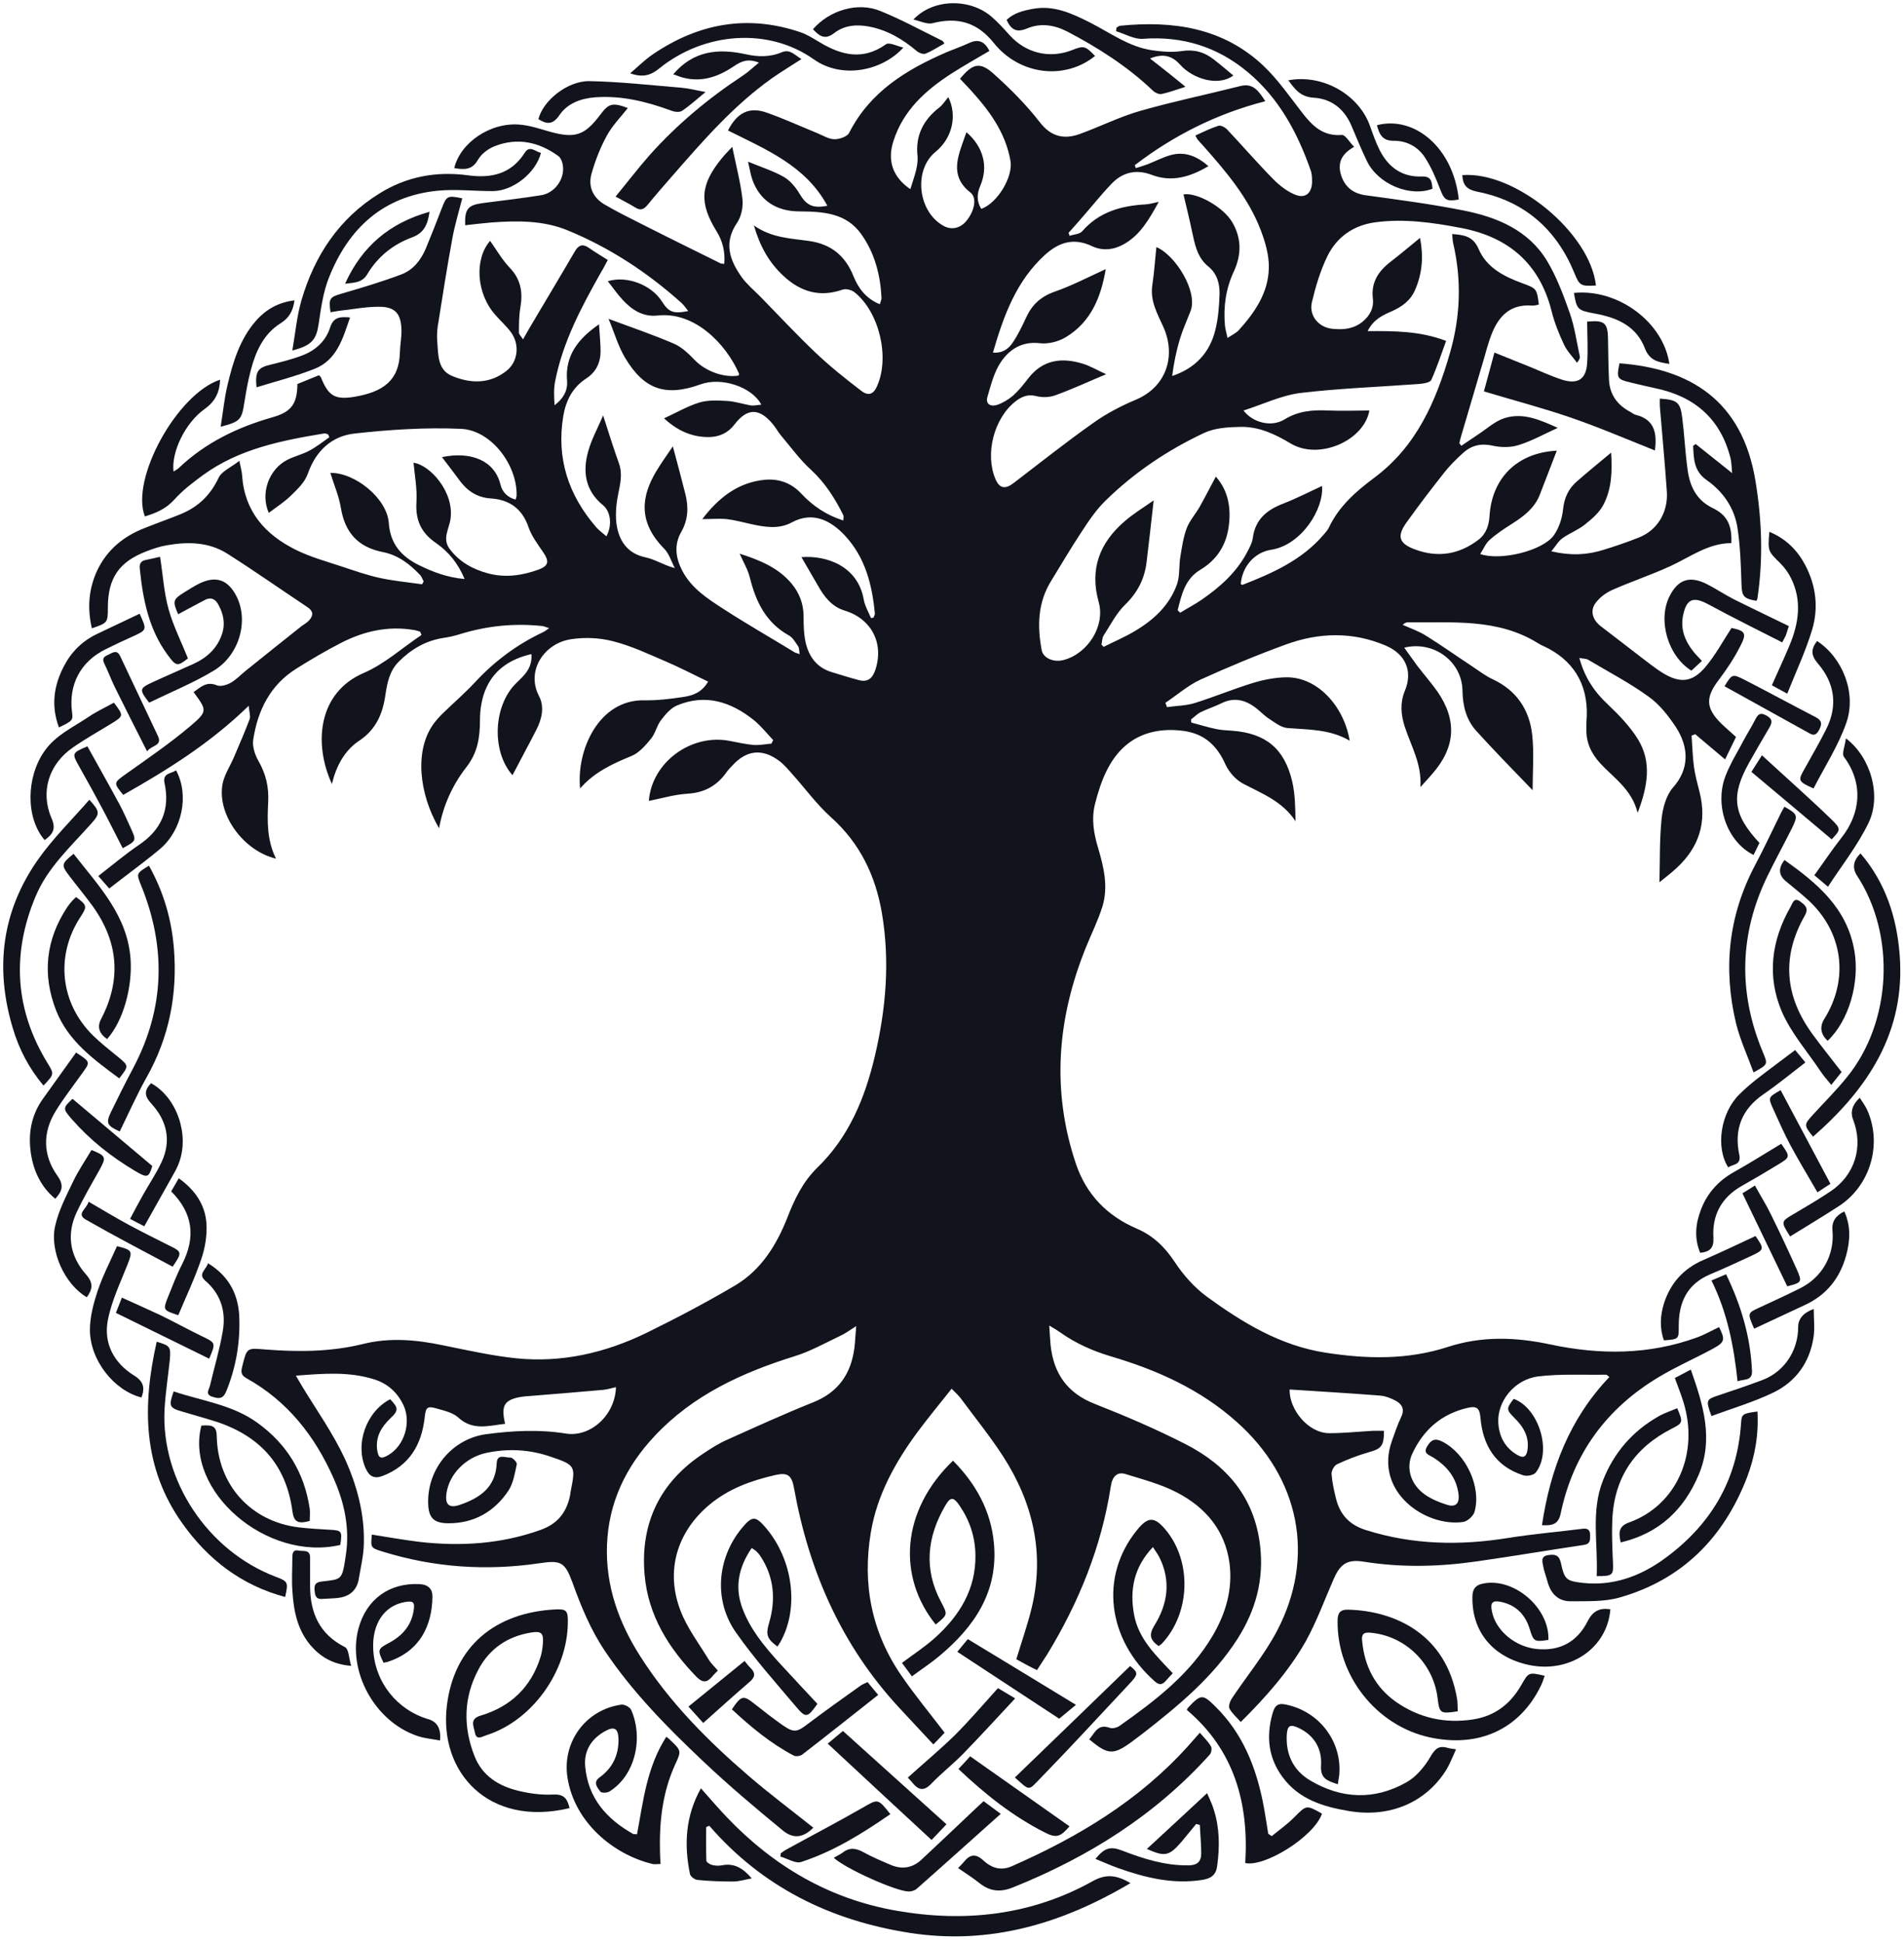 <svg width="591" height="603" viewBox="0 0 591 603" fill="none" xmlns="http://www.w3.org/2000/svg">
<g filter="url(#filter0_d_205_443)">
<path d="M201.414 250.469C202.321 238.726 214.415 229.647 226.45 231.947C228.929 232.431 231.409 232.976 233.888 233.218C235.702 233.339 237.577 232.976 239.452 232.794C239.633 232.431 239.814 232.068 239.996 231.705C238 229.586 236.186 227.286 233.949 225.47C226.813 219.781 218.891 217.239 210.061 220.991C208.126 221.839 206.493 223.776 205.163 225.531C203.833 227.286 203.409 229.707 202.018 231.342C200.325 233.4 198.39 235.639 196.092 236.608C190.166 239.029 184.481 241.631 180.066 246.716C178.857 234.852 185.872 219.054 200.023 219.357C204.014 219.418 208.066 218.933 212.057 218.328C215.02 217.904 217.862 216.936 219.798 213.546C215.202 211.367 210.968 209.128 206.554 207.251C201.172 204.951 195.85 202.409 190.226 201.017C186.053 199.927 181.397 199.746 177.164 200.412C168.939 201.683 163.194 210.157 167.306 218.025C169.06 221.354 168.214 225.168 166.46 228.557C164.041 233.279 161.501 237.939 159.082 242.6C152.551 235.276 153.035 221.052 160.231 214.031C162.65 211.67 165.311 209.43 164.948 205.012C158.598 206.464 153.639 209.672 151.039 215.302C149.588 218.328 148.983 222.081 148.983 225.47C148.983 230.918 148.257 235.639 144.75 240.118C140.456 245.626 137.553 252.042 136.283 259.064C130.055 248.411 128.482 234.671 134.832 226.318C135.497 225.47 136.223 224.623 137.009 223.836C140.456 220.447 144.145 217.299 147.471 213.728C153.518 207.191 160.473 202.046 168.516 198.233C169.06 197.991 169.484 197.627 170.451 196.962C169.423 196.659 168.879 196.356 168.274 196.296C159.626 195.388 151.22 196.235 142.936 198.777C141.182 199.322 139.428 199.746 137.674 199.988C132.171 200.835 127.696 203.438 123.765 207.372C120.923 210.217 120.197 213.909 119.653 217.541C118.807 223.473 116.811 228.376 111.429 231.947C106.893 234.973 104.353 239.816 103.023 245.324C97.157 232.492 98.911 216.875 112.88 210.883C119.351 208.099 124.854 203.075 130.841 199.08L130.418 198.051C129.692 197.869 129.027 197.567 128.301 197.506C120.439 196.235 113.062 197.869 106.047 201.441C101.33 203.862 96.673 206.586 92.138 209.43C83.913 214.515 79.982 222.444 78.591 231.644C78.289 233.702 79.136 236.305 80.224 238.181C82.522 242.176 83.49 246.292 83.248 250.892C82.946 256.824 82.825 262.756 85.667 268.506C75.568 266.085 67.464 254.948 69.037 245.566C69.52 242.6 71.395 239.876 72.605 237.031C74.298 233.097 75.991 229.163 77.503 225.168C77.805 224.32 77.382 223.11 77.201 221.052C65.227 232.734 51.923 240.966 38.256 248.713C35.111 244.9 35.292 244.96 39.163 242.176C45.996 237.334 52.89 232.613 59.24 227.226C64.501 222.747 64.199 222.383 60.087 216.815C62.264 215.302 64.078 213.365 67.283 214.696C68.432 215.181 70.307 214.636 71.516 213.97C73.27 213.002 74.661 211.488 76.233 210.217C82.038 205.557 87.844 200.896 93.65 196.296C94.375 195.751 95.222 195.327 95.827 194.661C97.278 193.148 97.399 191.756 95.403 190.424C87.118 184.916 78.954 179.166 70.549 173.84C64.803 170.208 58.333 170.087 51.802 171.237C49.625 171.6 47.508 172.327 45.452 173.113C36.925 176.382 33.478 181.466 33.478 190.606C33.478 195.267 33.418 195.327 28.519 197.022C27.068 190.788 27.491 184.856 30.152 179.106C33.176 172.69 38.316 168.453 44.847 165.911C48.476 164.458 52.225 163.126 55.853 161.674C61.296 159.495 65.227 155.863 67.827 150.355C68.795 148.236 71.698 147.086 74.298 145.028C74.721 147.207 75.084 148.357 75.144 149.507C75.87 160.705 82.28 167.908 91.775 172.629C96.431 174.929 101.511 176.321 106.47 177.956C110.28 179.227 114.09 180.558 118.02 181.406C122.314 182.314 126.668 182.737 131.022 183.343L131.506 182.435C131.143 181.829 130.962 181.103 130.478 180.558C127.273 177.108 123.524 174.263 118.867 173.355C111.126 171.842 107.075 167.303 105.805 159.616C105.2 155.923 103.628 152.352 102.539 148.781C110.038 148.599 120.137 156.589 120.681 164.337C121.165 170.995 124.733 174.808 130.176 177.471C134.409 179.529 138.763 181.224 144.206 181.708C142.149 176.745 139.126 173.174 135.376 170.571C130.659 167.363 128.906 163.368 129.269 157.739C129.51 153.684 128.724 149.628 128.361 145.634C133.32 146.239 141 154.531 139.851 163.005C139.428 166.153 137.13 169.24 139.67 172.508C142.694 176.442 146.745 178.682 151.462 179.953C156.845 181.406 162.106 180.619 167.125 178.803C170.391 177.592 170.512 176.2 168.576 173.355C166.883 170.874 165.008 168.392 164.041 165.608C162.106 159.858 158.054 157.073 152.369 156.71C147.894 156.408 144.871 154.229 142.391 150.778C140.698 148.418 138.884 146.178 137.191 143.878C146.262 142.002 153.518 144.968 155.333 152.352C155.877 154.652 157.449 156.347 160.05 157.073C160.171 156.529 160.352 156.226 160.352 155.802C160.594 146.36 152.49 135.525 143.117 135.102C132.111 134.617 120.984 135.344 110.038 136.554C102.962 137.341 98.004 141.941 95.524 149.084C94.617 151.686 92.319 153.865 90.263 155.863C88.207 157.86 85.727 159.434 83.429 161.189C80.769 155.197 83.369 147.631 89.295 144.665C91.472 143.576 93.891 143.031 96.008 141.881C98.185 140.731 100.181 139.157 102.237 137.704L101.813 136.796C101.39 136.675 100.906 136.433 100.483 136.554C87.3 138.733 74.237 141.336 63.11 149.386C59.966 151.686 56.761 154.107 54.16 157.013C51.56 159.918 48.415 161.25 44.968 162.279C40.433 150.657 54.946 124.267 68.311 119.848C68.19 123.662 66.86 126.567 63.534 128.928C57.486 133.225 53.132 142.304 53.858 148.357C54.523 147.934 55.128 147.631 55.551 147.207C63.776 139.399 73.693 134.617 84.518 131.53C90.384 129.896 92.259 127.415 92.319 121.18C94.557 120.272 96.855 119.364 99.032 118.456C99.394 118.88 99.576 119.001 99.636 119.183C101.934 124.812 103.87 126.143 109.917 125.175C118.988 123.662 123.947 120.03 124.128 111.314C124.189 109.014 124.673 106.714 124.612 104.414C124.491 99.269 122.616 97.15 117.416 97.211C113.303 97.211 109.252 98.058 105.139 98.482C104.293 98.603 103.446 98.785 102.6 98.906C101.934 94.608 102.418 94.184 105.986 93.156C112.215 91.34 118.504 89.463 124.612 87.163C128.301 85.771 130.72 82.624 132.232 78.992C133.925 74.876 135.558 70.76 137.13 66.644C138.581 62.831 138.884 62.589 143.48 63.557C142.452 67.613 141.242 71.607 140.456 75.723C138.763 84.924 137.312 94.184 135.86 103.385C135.618 104.959 135.618 106.593 135.739 108.227C136.042 112.222 135.86 116.762 140.214 118.638C146.02 121.12 152.128 121.241 157.328 117.004C160.836 114.159 161.32 108.893 158.659 105.201C157.268 103.264 155.393 101.629 153.821 99.814C147.773 93.095 147.229 82.382 152.128 76.752C154.063 79.476 155.816 82.563 158.175 85.045C161.743 88.737 162.348 92.853 161.501 97.574C161.078 100.116 161.078 102.719 161.078 105.261C161.078 105.806 161.743 106.351 162.348 107.319C163.134 105.927 163.678 104.959 164.283 103.93C169 95.94 173.777 88.011 178.434 80.021C179.583 78.023 180.913 77.6 182.788 78.931C184.602 80.202 186.477 81.292 188.654 82.684C187.928 84.016 187.323 85.287 186.598 86.437C180.55 97.15 174.745 107.985 172.326 120.272C171.842 122.693 171.963 125.235 172.144 127.778C174.684 125.841 176.257 123.42 176.015 120.212C175.349 112.343 179.462 107.138 185.932 102.658C186.114 105.685 186.416 108.409 186.416 111.072C186.416 114.583 184.965 117.548 181.941 119.485C177.768 122.209 175.712 126.204 174.866 130.986C172.628 144.241 176.438 155.681 185.086 165.668C185.993 166.697 187.142 167.484 188.23 168.453C190.045 165.124 189.621 160.826 187.202 158.829C181.699 154.35 180.792 148.478 182.546 142.183C183.574 138.37 185.57 134.859 187.202 130.925C188.956 136.312 190.407 141.094 192.101 145.755C193.31 149.084 192.524 152.171 191.859 155.5C191.194 158.829 190.891 162.521 191.556 165.789C192.524 170.39 195.124 173.9 200.386 174.99C203.288 175.595 206.01 177.411 209.457 178.319C208.368 176.261 207.703 173.84 206.131 172.266C197.785 163.792 199.237 155.802 203.651 148.357C205.284 145.634 207.159 143.031 208.852 140.549C210.182 145.573 211.513 150.415 212.722 155.258C213.75 159.313 213.629 163.247 211.513 167C209.154 171.055 209.699 175.111 211.755 179.106C214.657 184.674 219.737 187.882 224.696 191.09C231.892 195.751 239.331 199.988 246.648 204.467C246.95 204.649 247.374 204.709 248.22 205.012C248.039 203.983 248.099 203.135 247.736 202.591C246.89 201.38 246.104 199.867 244.834 199.201C237.698 195.206 234.614 188.73 232.739 181.224C232.134 178.743 230.743 176.503 229.594 173.84C235.763 175.837 241.508 178.137 245.68 183.101C248.16 186.066 249.43 189.456 249.43 193.39C249.43 196.114 249.49 198.838 250.095 201.501C251.123 205.859 253.542 209.188 258.077 210.58C260.98 211.428 263.822 212.396 266.725 213.123C269.326 213.788 270.837 212.517 271.684 209.975C274.466 201.683 270.535 194.056 262.19 191.514C258.259 190.303 255.9 187.338 253.965 183.887C252.212 180.861 250.458 177.835 248.765 174.929C256.263 174.324 266.241 177.471 268.116 188.124C268.479 190.122 269.568 191.938 270.354 193.814C270.596 193.814 270.898 193.754 271.14 193.693C271.261 193.269 271.563 192.846 271.563 192.482C270.717 183.524 268.6 174.99 262.19 168.15C258.017 163.732 252.453 160.523 245.741 164.155C241.75 166.334 237.335 165.608 233.041 164.639C230.562 164.095 228.143 163.429 225.664 163.126C223.184 162.884 220.705 163.126 217.983 163.126C223.003 156.529 229.05 151.686 237.516 150.899C241.81 150.536 245.68 151.928 248.704 155.197C252.272 159.01 256.445 161.855 261.766 163.55C261.766 162.824 261.948 162.279 261.766 161.916C259.166 156.65 256.082 151.807 251.667 147.752C248.22 144.605 245.439 140.731 242.415 137.16C241.508 136.07 240.842 134.799 239.935 133.709C235.702 128.565 231.953 128.565 227.962 133.77C226.026 136.312 223.426 137.523 220.402 137.644C214.718 137.825 210.001 135.465 206.131 131.833C209.88 130.138 213.327 128.08 217.076 126.93C219.737 126.143 222.761 126.264 225.664 126.446C228.143 126.567 230.562 127.415 233.041 127.838C234.009 127.959 235.097 127.717 236.307 127.596C233.404 122.027 223.849 118.941 217.439 121.301C206.675 125.175 199.962 122.996 194.036 113.069C191.919 109.559 190.77 105.443 188.896 100.964C196.394 103.748 202.986 105.987 209.275 108.711C211.755 109.801 213.871 111.919 215.806 113.917C219.132 117.246 224.696 119.304 229.232 118.577C229.292 118.396 229.473 118.154 229.413 118.033C225.361 108.711 215.564 98.603 204.074 99.935C199.599 100.419 196.092 98.179 193.189 94.971C191.556 93.216 190.226 91.219 188.654 89.282C194.641 87.466 202.2 90.432 205.465 95.577C207.582 98.906 208.973 99.45 213.629 98.543C212.843 97.574 212.299 96.727 211.573 96.061C200.99 86.558 189.198 78.81 176.015 73.423C168.576 70.397 160.473 70.457 152.43 71.063C149.709 71.305 147.048 71.607 144.387 71.91C144.206 66.826 145.234 65.615 150.011 65.01C155.998 64.223 161.985 63.557 167.972 62.589C172.144 61.923 175.229 57.686 174.745 53.57C174.624 52.48 174.14 51.028 173.293 50.422C167.306 46.065 160.654 44.612 153.639 47.336C151.583 48.122 149.406 49.757 148.378 51.573C146.504 54.902 143.964 54.66 141 54.175C142.875 46.246 152.249 39.891 161.32 40.678C164.404 40.92 167.427 41.949 170.391 42.796C178.494 45.096 181.457 44.128 186.477 37.409C188.956 34.08 190.226 33.777 194.882 35.533C192.645 38.377 190.045 40.98 188.351 44.128C186.295 47.88 184.723 51.936 183.574 56.052C182.485 60.047 184.179 63.497 187.807 65.555C191.617 67.794 195.608 69.731 199.539 71.728C207.521 75.784 215.564 79.718 223.607 83.713C223.849 83.834 224.152 83.834 224.817 83.895C225.119 80.202 224.333 76.873 222.458 73.847C216.955 64.949 217.318 59.381 224.031 51.149C224.938 49.999 226.026 48.97 227.296 47.578C228.445 53.267 229.836 58.473 230.441 63.678C230.743 66.099 230.139 69.126 228.808 71.123C224.515 77.358 226.51 82.805 230.26 88.071C231.832 90.25 233.948 92.005 235.884 93.942C241.629 99.814 247.253 105.866 253.24 111.556C257.654 115.733 262.492 119.606 267.33 123.299C269.628 125.054 271.2 124.328 272.289 121.725C276.22 112.767 272.894 98.845 265.274 92.732C264.367 92.005 262.613 91.521 261.585 91.884C254.51 94.366 248.523 92.611 243.201 87.647C238.726 83.531 235.884 78.447 234.009 71.971C239.573 75.905 245.499 75.966 251.244 76.813C258.017 77.781 262.432 81.474 264.911 87.708C266.483 91.582 268.842 94.669 273.075 96.424C273.317 95.577 273.68 94.971 273.619 94.366C273.256 87.284 271.503 80.566 267.39 74.755C262.674 68.036 255.417 67.673 248.16 67.613C240.963 67.613 235.823 64.223 233.525 57.746C232.981 56.173 232.739 54.538 232.195 52.178C236.428 53.933 240.117 55.083 243.382 56.96C245.318 58.11 247.011 60.168 248.16 62.105C250.276 65.676 252.212 66.765 256.808 65.857C250.035 53.328 237.637 48.365 225.966 42.493C228.869 36.864 232.618 35.048 238.061 36.985C243.382 38.862 248.523 41.222 253.723 43.341C255.477 44.067 257.291 45.217 259.045 45.217C260.557 45.217 262.976 44.43 263.581 43.22C270.051 30.509 281.239 23.669 293.636 18.282C296.055 17.253 298.534 16.406 300.893 15.316C303.796 13.985 305.67 14.953 307.122 17.798C303.191 20.098 299.26 22.337 295.45 24.759C287.347 29.964 280.332 36.259 277.308 45.822C275.373 51.815 277.066 56.96 282.569 60.712C283.235 58.594 283.9 56.657 284.384 54.72C284.686 53.328 284.928 51.875 284.807 50.544C284.081 44.128 286.561 39.225 291.58 35.351C292.668 34.504 293.394 33.233 294.362 32.143C297.204 37.954 295.571 44.914 290.37 49.151C283.416 54.841 284.928 67.855 292.971 72.152C295.329 73.423 297.93 72.879 299.804 70.76C302.405 67.734 303.433 63.436 301.195 61.741C295.45 57.262 296.781 51.996 298.776 46.428C299.139 45.338 299.562 44.249 299.986 43.038C305.307 47.638 306.819 53.752 304.279 59.683C303.191 62.165 303.13 64.526 304.582 66.826C309.601 65.07 314.499 56.899 313.653 51.936C312.081 42.977 306.94 36.138 301.014 29.661C299.986 28.572 298.958 27.482 297.99 26.453C301.86 21.732 304.158 21.066 308.392 24.88C313.532 29.48 318.491 34.443 322.724 39.891C326.231 44.491 330.344 45.338 335.181 43.583C341.531 41.283 347.639 38.196 354.049 36.38C364.269 33.475 374.731 31.296 385.072 28.693C389.003 27.724 390.696 30.267 392.752 33.414C377.694 37.288 364.33 44.007 352.235 53.267C352.356 53.57 352.417 53.873 352.537 54.175C353.747 53.812 354.956 53.449 356.105 53.025C358.645 52.057 361.064 50.725 363.665 50.059C368.019 48.97 371.708 50.604 375.094 53.57C369.349 56.96 363.665 58.654 357.375 56.233C352.719 54.478 348.546 55.446 345.16 58.897C341.713 62.468 338.689 66.341 335.423 70.034C334.214 71.426 332.944 72.879 331.674 74.271C331.795 74.573 331.916 74.876 331.976 75.179C333.307 74.755 335.121 74.694 335.907 73.786C341.168 67.734 348.062 65.857 355.622 65.433C356.831 65.373 357.98 65.01 359.673 64.647C356.771 69.913 354.049 74.815 348.97 77.721C345.825 79.537 342.317 79.96 339.052 78.447C333.428 75.723 328.771 77.115 324.417 81.05C315.467 89.161 311.536 99.935 308.21 111.435C311.355 111.677 313.109 110.164 314.379 108.288C316.011 105.866 317.281 103.203 318.491 100.6C320.305 96.606 323.026 94.063 327.32 92.55C332.702 90.674 337.782 88.011 343.225 85.529C341.773 94.063 338.749 101.872 330.827 106.653C328.529 108.045 325.385 108.832 322.784 108.53C317.281 107.864 313.35 110.406 310.69 114.34C308.573 117.427 307.605 121.422 306.517 125.114C305.791 127.475 307.605 128.322 309.541 127.657C311.294 127.051 312.988 126.022 314.439 124.812C316.132 123.299 317.644 121.422 319.035 119.606C323.51 113.675 329.436 112.827 336.089 114.885C338.326 115.551 340.443 116.822 343.345 118.154C337.54 120.575 332.642 122.875 327.562 124.691C325.748 125.357 323.51 125.417 321.635 124.933C319.035 124.267 317.1 125.114 315.225 126.567C308.513 131.833 305.67 142.849 308.996 150.718C310.266 153.623 312.02 153.926 314.62 151.928C322.845 145.634 331.009 139.157 339.415 133.225C343.466 130.32 348.062 127.959 352.658 126.022C362.153 121.967 365.116 112.343 361.064 103.385C359.19 99.269 356.952 95.335 357.678 90.492C358.282 86.558 358.524 82.563 358.948 78.689C364.753 81.11 371.95 92.429 369.531 98.603C368.382 101.508 367.112 104.353 366.205 107.319C365.116 111.011 364.33 114.764 363.846 118.698C371.042 116.277 375.457 111.496 377.211 104.535C378.118 100.964 378.42 97.15 378.541 93.458C378.662 90.19 377.815 86.921 375.094 84.742C372.01 82.26 371.103 78.871 370.317 75.239C369.41 70.942 368.382 66.644 367.353 62.347C371.405 61.62 379.63 66.16 382.472 70.942C385.435 75.966 385.375 81.11 382.956 86.316C380.476 91.642 379.69 97.271 380.234 103.143C380.355 104.172 380.658 105.201 381.021 106.895C382.472 105.927 383.681 105.382 384.528 104.474C389.487 98.966 393.66 92.913 393.841 85.287C393.962 81.413 392.813 77.358 391.422 73.665C387.552 63.376 380.476 55.144 373.34 47.093C372.796 46.488 372.252 45.943 371.708 45.278C371.526 45.035 371.405 44.733 371.042 44.067C373.461 42.977 375.699 41.828 378.178 41.041C378.904 40.798 380.295 41.525 380.96 42.251C385.798 47.396 390.394 52.723 395.353 57.746C397.288 59.683 399.646 61.499 402.126 62.468C405.21 63.678 407.145 61.923 407.266 58.594C407.266 57.323 407.266 55.931 406.782 54.72C402.67 43.038 396.925 32.385 387.249 24.335C377.876 16.527 367.051 13.137 354.715 14.045C352.054 14.227 349.211 12.532 346.43 11.684C346.43 11.321 346.551 10.958 346.551 10.595C346.913 10.413 347.276 10.05 347.7 9.99C364.148 8.355 379.63 10.595 392.148 22.398C396.623 26.635 400.251 31.901 404.061 36.804C407.266 40.98 410.592 44.37 416.519 43.886C417.607 43.825 418.877 46.125 420.328 47.578C416.277 49.817 415.188 52.662 416.216 56.173C417.305 59.804 419.724 61.983 423.775 62.589C433.935 63.981 444.155 65.312 454.194 67.31C464.595 69.368 474.331 73.363 480.137 82.866C483.221 87.95 485.338 93.761 487.333 99.39C488.785 103.627 489.389 108.106 490.357 112.525C490.478 113.069 490.236 113.675 489.51 114.583C488.119 112.706 486.426 111.011 485.459 108.953C483.886 105.624 482.495 102.114 481.588 98.482C477.839 83.713 468.163 75.542 453.529 72.757C444.699 71.063 435.81 69.792 426.86 71.002C420.087 71.91 414.886 75.602 411.983 81.595C409.806 86.074 408.355 90.977 407.206 95.819C406.238 99.995 409.322 103.627 413.555 104.051C416.942 104.414 420.208 104.111 422.989 101.811C425.227 99.935 426.497 97.574 426.134 94.669C425.529 89.705 427.827 86.195 431.577 83.289C434.661 80.929 437.624 78.387 440.769 75.844C441.857 81.292 441.555 86.679 439.257 91.945C437.805 95.335 435.084 97.271 431.879 98.664C429.158 99.874 426.376 101.085 424.501 104.777C432.847 104.716 440.708 104.716 448.872 107.803C447.36 111.919 446.03 116.035 444.276 119.909C443.913 120.756 441.797 121.059 440.406 121.18C428.19 122.088 415.853 122.512 403.698 123.964C397.772 124.691 392.087 127.475 385.979 129.412C388.943 133.286 394.748 134.617 398.679 132.196C402.973 129.533 407.508 129.17 412.285 129.412C416.579 129.594 420.873 129.412 425.045 129.412C423.473 138.673 409.504 144.968 400.614 139.641C395.776 136.736 390.757 134.375 385.072 134.496C381.323 134.557 377.211 134.799 373.885 136.312C362.516 141.639 352.114 148.599 343.104 157.437C340.201 160.281 337.842 163.792 335.605 167.242C332.339 172.205 329.316 177.35 326.231 182.374C322.119 189.032 321.938 196.296 323.329 203.741C323.812 206.343 327.138 207.675 330.223 206.828C337.661 204.83 343.104 196.296 341.047 188.911C338.145 178.621 341.35 170.45 349.09 163.792C351.872 161.371 355.077 159.434 358.101 157.315C357.375 163.913 356.65 170.087 355.924 176.261C355.319 181.587 353.142 185.885 349.211 189.698C346.49 192.361 344.676 195.993 342.559 199.262C342.076 199.988 342.136 201.077 341.894 202.046C342.136 202.288 342.317 202.53 342.559 202.772C345.704 201.199 348.969 199.806 352.054 197.991C358.041 194.48 362.999 189.94 365.358 183.282C366.265 180.679 365.902 177.592 366.386 174.748C366.87 171.842 367.293 168.816 368.321 166.032C369.228 163.61 371.042 161.613 372.373 159.313C374.066 156.287 375.638 153.2 377.392 149.931C381.323 154.35 382.17 159.797 381.383 165.487C380.597 171.237 377.695 175.777 372.554 178.864C367.777 181.708 366.749 186.672 365.539 191.393C365.781 191.635 366.084 191.938 366.325 192.18C368.563 190.788 370.921 189.577 373.099 188.064C378.783 184.13 383.863 179.59 387.128 173.355C387.854 171.963 388.701 170.45 388.882 168.876C389.668 163.126 393.297 160.221 398.376 158.284C402.549 156.65 406.54 154.592 410.35 152.836C411.016 159.797 404.061 171.176 394.567 172.629C389.426 173.416 385.556 177.835 385.133 183.282C385.314 183.343 385.556 183.585 385.677 183.524C394.99 179.893 404.122 175.837 410.834 167.968C411.439 167.303 412.044 166.576 412.467 165.789C415.551 159.192 420.873 154.531 426.557 150.294C439.68 140.549 445.727 126.567 450.082 111.496C453.347 100.177 453.71 88.858 451.049 77.418C450.868 76.571 450.868 75.663 450.747 74.634C454.375 74.936 457.217 75.239 458.971 79.294C461.451 85.105 466.954 87.889 472.638 89.948C476.932 91.521 477.053 91.642 477.658 96.545C476.932 96.666 476.206 96.908 475.42 96.848C469.07 96.364 465.442 99.814 463.204 105.201C461.995 108.167 461.209 111.314 460.302 114.401C458.004 122.149 455.766 129.836 453.468 137.583C453.287 138.249 453.105 138.915 452.984 139.581C453.166 139.823 453.408 140.065 453.589 140.368C455.403 139.157 457.157 137.946 458.971 136.736C461.632 134.981 464.111 132.68 467.014 131.773C472.759 129.957 478.02 132.317 483.523 134.799C479.29 136.736 475.48 138.854 471.429 140.125C469.01 140.912 466.047 140.912 463.507 140.368C459.878 139.52 456.915 140.125 454.254 142.486C452.077 144.423 449.961 146.541 448.207 148.781C444.276 153.744 440.406 158.829 436.717 163.974C433.451 168.453 434.177 170.692 439.317 172.569C446.393 175.171 452.984 174.082 458.971 169.482C461.39 167.605 462.176 164.942 462.358 162.037C463.144 150.234 471.066 142.486 483.221 141.881C481.407 146.541 479.714 151.081 477.899 155.681C476.267 159.737 473.001 162.218 469.494 164.458C467.014 166.032 464.595 167.605 462.418 169.542C461.148 170.632 460.483 172.387 459.455 173.961C465.744 176.14 478.746 172.992 482.254 168.211C483.886 165.971 484.854 162.945 485.156 160.221C485.519 156.529 486.85 153.623 489.571 151.323C492.957 148.357 496.465 145.512 500.093 142.486C500.456 148.115 500.335 153.744 497.614 158.829C496.344 161.189 494.046 163.126 491.929 164.821C489.813 166.516 487.152 167.484 484.975 169.058C483.705 169.966 482.858 171.54 481.528 173.113C487.454 174.506 492.595 174.263 497.614 172.69C501.363 171.54 505.113 170.269 508.741 168.816C514.426 166.576 517.812 161.008 517.389 154.592C516.784 145.755 515.937 136.917 515.212 128.08C515.151 127.293 515.212 126.507 515.212 125.72C520.594 126.083 521.561 126.809 522.166 131.652C522.831 136.917 523.073 142.304 523.799 147.57C524.464 152.776 526.46 157.194 531.6 159.676C536.136 161.855 537.647 165.063 537.406 170.571C530.27 170.571 524.646 174.869 518.477 177.714C512.551 180.437 506.322 182.495 500.335 185.159C498.34 186.066 496.344 187.58 495.134 189.335C493.441 191.817 494.53 194.601 496.949 196.417C500.879 199.383 504.75 202.47 508.681 205.436C511.16 207.312 513.579 209.309 516.24 210.944C521.501 214.152 525.371 213.788 529.363 209.007C532.447 205.375 534.745 201.077 537.466 196.901C541.76 197.809 542.304 198.535 540.127 202.651C538.313 206.222 536.075 209.612 533.656 212.82C529.302 218.449 529.363 221.778 534.442 226.741C535.833 228.073 537.285 229.284 538.857 230.736C537.768 232.976 536.74 235.094 535.47 237.697C532.205 234.973 529.242 232.431 526.218 229.889L525.069 230.313C525.311 233.521 525.371 236.729 525.795 239.937C526.157 242.6 526.883 245.263 527.548 247.866C529.907 257.187 527.367 264.995 520.412 271.411C518.659 273.046 516.784 274.438 515.091 275.83C515.272 269.172 515.091 262.635 515.756 256.158C516.119 252.829 517.147 248.895 519.263 246.474C524.585 240.542 524.101 233.763 520.292 227.831C517.933 224.26 515.151 220.628 511.704 218.207C505.778 213.909 499.247 210.52 492.957 206.767C492.353 206.404 491.506 206.464 490.236 206.222C491.869 212.275 494.893 216.754 499.126 220.689C502.573 223.957 506.02 227.528 508.499 231.584C512.732 238.605 511.462 246.05 508.318 254.282C506.504 246.958 500.94 243.508 496.707 238.908C493.925 235.881 492.292 232.431 492.413 228.255C492.413 226.923 492.413 225.652 492.534 224.32C492.897 214.273 488.301 206.767 479.109 202.53C478.565 202.288 478.02 202.046 477.476 201.683C464.898 193.814 450.807 195.327 436.959 195.146C436.656 195.146 436.354 195.267 436.112 195.388C435.931 195.448 435.81 195.63 435.386 195.933C437.866 197.022 440.285 197.869 442.462 199.201C447.36 202.228 452.017 205.557 456.794 208.704C458.971 210.157 461.088 211.791 463.446 212.88C470.764 216.331 474.755 222.323 475.601 230.131C476.206 235.76 475.722 241.571 475.722 247.261C469.735 241.026 463.87 235.094 458.245 228.86C455.101 225.41 454.012 220.991 453.952 216.27C453.77 207.372 445.123 200.775 435.87 203.014C437.261 204.891 438.471 206.707 439.741 208.401C441.797 211.125 444.095 213.728 446.09 216.512C452.319 225.47 451.835 233.884 444.639 242.116C443.611 243.326 442.522 244.537 440.89 246.292C441.373 239.029 437.926 233.46 435.991 227.407C434.842 223.776 434.54 220.144 436.052 216.452C438.652 210.278 436.233 204.951 430.065 202.349C419.784 197.991 409.383 198.293 399.102 202.046C390.152 205.314 381.262 209.007 372.615 212.941C368.684 214.757 365.358 217.723 361.729 220.144C361.911 220.568 362.092 220.991 362.213 221.476C365.116 221.052 368.14 221.052 370.861 220.204C377.029 218.268 382.956 215.786 389.124 213.909C392.329 212.941 395.837 212.275 399.163 212.215C408.959 212.033 417.184 221.233 418.938 231.886C412.709 228.255 406.057 228.497 399.526 227.952C397.59 227.77 395.716 226.257 393.962 225.107C392.511 224.199 391.362 222.928 389.971 221.839C386.645 219.236 383.077 218.268 379.025 220.325C376.969 221.354 374.731 222.02 372.675 223.049C371.587 223.594 370.68 224.562 369.712 225.289C369.712 225.591 369.712 225.955 369.772 226.257C372.312 226.923 374.792 227.71 377.392 228.255C379.085 228.618 380.779 228.678 382.472 228.799C392.873 229.586 398.679 234.308 401.098 244.537C402.005 248.471 402.065 252.648 402.126 256.885C398.135 250.771 391.845 248.35 385.919 245.263C383.621 244.053 381.444 241.631 380.355 239.21C377.755 233.4 373.885 229.768 367.414 228.86C360.762 227.952 354.352 229.163 349.453 233.339C344.192 237.818 341.713 244.476 339.959 251.255C338.689 256.037 339.475 260.637 340.866 265.237C342.62 271.169 344.071 277.222 342.196 283.335C340.866 287.633 338.81 291.749 337.117 295.925C328.167 317.958 326.292 340.414 333.972 363.233C337.177 372.736 343.648 379.394 352.84 383.328C357.92 385.507 361.548 389.018 364.632 393.679C367.293 397.734 370.74 401.608 374.61 404.453C385.737 412.563 397.409 419.645 411.378 421.824C424.199 423.822 436.838 424.124 449.356 420.069C459.939 416.619 470.461 416.982 481.225 419.282C496.525 422.551 511.825 422.551 526.762 417.103C529.121 416.256 531.298 414.984 533.596 413.895C535.531 417.769 535.41 418.556 531.782 420.553C526.218 423.58 520.352 426.122 514.909 429.39C498.702 439.075 488.301 453.178 484.431 471.76C483.705 475.15 481.891 475.513 478.625 475.392C481.225 457.96 487.212 442.343 499.549 429.39C499.065 429.027 498.763 428.664 498.46 428.664C491.446 428.785 484.31 428.361 477.416 429.209C469.977 430.177 464.595 437.077 465.079 443.796C465.381 448.033 467.256 451.483 471.126 453.662C472.759 454.57 473.727 454.267 474.09 452.27C474.815 448.033 472.88 444.825 470.038 442.041C467.558 439.559 467.498 439.196 469.856 436.169C477.658 439.014 481.83 452.512 476.69 459.049C476.025 459.896 473.908 460.26 472.82 459.897C464.172 457.112 460.241 450.575 459.515 441.92C459.274 438.893 458.185 438.348 455.585 438.954C447.421 440.83 441.797 445.793 438.35 453.238C436.294 457.717 437.926 462.862 442.401 465.949C444.337 467.281 446.635 468.249 448.933 468.976C451.714 469.944 453.045 468.794 452.742 465.889C452.138 460.683 449.174 457.052 444.82 454.328C443.55 453.541 441.615 453.178 443.006 450.878C444.216 448.88 445.425 448.275 447.663 449.425C454.98 453.117 459.878 463.407 457.701 471.215C457.338 472.486 455.585 474.121 454.254 474.363C442.643 476.118 426.376 465.102 432.06 449.183C432.967 446.701 433.754 444.22 434.903 441.859C436.052 439.498 435.265 437.864 433.27 436.775C431.698 435.927 429.944 435.261 428.19 435.14C418.877 434.414 409.625 433.869 400.312 433.264C400.07 439.317 406.057 446.943 412.769 446.822C417.184 446.822 421.598 446.338 426.013 446.096C427.222 446.035 428.371 446.096 429.581 446.096C429.581 450.878 428.734 451.665 424.804 452.754C421.417 453.723 418.151 454.994 414.946 456.507C414.1 456.931 413.253 458.504 413.314 459.473C413.495 461.954 414.039 464.436 414.644 466.918C415.853 472.002 418.756 475.271 424.017 476.905C438.592 481.505 453.287 481.747 468.224 479.326C475.843 478.116 483.584 477.45 491.325 476.481C492.836 476.3 493.623 476.905 493.562 478.479C493.562 479.871 493.744 481.202 491.627 481.505C480.621 483.139 469.615 485.016 458.548 486.589C446.816 488.284 435.084 488.587 423.352 486.711C418.454 485.924 416.156 487.195 414.1 491.795C411.197 498.392 408.718 505.293 405.21 511.588C399.949 520.788 392.934 528.717 385.133 536.465C383.863 535.012 382.411 533.802 381.625 532.288C381.262 531.622 381.746 530.109 382.29 529.262C386.947 522.241 392.45 515.643 396.381 508.198C408.415 485.197 403.396 460.683 383.863 443.312C372.554 433.204 359.129 427.211 344.797 422.974C339.112 421.279 333.851 418.919 329.074 415.529C328.287 414.984 327.441 414.44 325.687 413.411C325.869 416.013 325.929 417.769 326.11 419.585C327.078 428.361 331.311 434.414 339.838 437.743C349.393 441.496 358.827 445.551 367.958 450.212C380.779 456.749 389.366 466.736 391.12 481.626C392.39 492.219 389.789 501.782 384.105 510.68C376.485 522.604 365.721 531.441 354.715 540.036C353.505 540.944 352.296 541.852 351.086 542.76C345.523 546.755 343.89 546.694 338.084 541.852C339.838 539.915 340.685 536.888 344.494 538.281C345.341 538.583 346.792 538.22 347.579 537.615C358.645 529.807 369.41 521.575 376.425 509.651C380.476 502.751 382.714 495.184 381.625 487.074C380.234 476.965 374.187 469.884 365.539 465.344C360.52 462.681 354.896 461.228 349.453 459.533C346.792 458.686 345.281 460.199 344.797 463.286C341.894 482.11 334.879 499.361 325.022 515.522C324.054 517.035 323.026 518.548 321.877 520.364C320.668 519.759 319.519 519.214 318.43 518.609C317.402 518.064 316.314 517.459 315.467 516.975C317.1 511.588 318.914 506.443 320.184 501.237C324.357 484.168 320.668 468.431 311.294 453.904C307.243 447.67 302.526 441.859 298.111 435.867C297.446 435.019 296.599 434.293 295.39 433.022C291.701 437.683 288.133 441.98 284.807 446.459C277.852 455.902 272.228 466.01 270.293 477.692C267.632 493.671 270.535 508.622 279.788 522.059C283.9 528.051 288.496 533.62 293.213 539.794C292.306 540.762 291.157 541.973 289.705 543.426C285.956 539.431 282.509 535.678 279.001 531.925C261.162 512.617 251.063 489.555 246.467 463.891C245.741 459.836 244.471 458.928 240.54 459.836C233.223 461.531 226.268 464.012 220.342 468.915C210.122 477.389 206.433 489.616 211.271 502.024C213.327 507.351 216.955 512.132 219.979 517.096C220.705 518.306 221.793 519.275 222.821 520.485C222.156 521.212 221.491 521.817 220.947 522.483C219.374 524.299 218.044 524.299 216.23 522.483C207.582 513.585 201.172 503.416 200.083 490.766C198.692 474.726 204.861 462.015 218.346 453.117C220.705 451.544 223.063 450.03 225.664 448.88C234.553 444.885 243.443 440.83 252.514 437.198C260.315 434.051 264.185 428.301 265.213 420.311C265.455 418.374 265.516 416.377 265.758 413.592C263.641 414.924 262.311 415.953 260.799 416.619C256.082 418.858 251.486 421.461 246.527 422.974C230.26 428.059 215.081 435.019 203.228 447.67C194.278 457.173 188.896 468.37 188.412 481.505C187.928 494.155 192.04 505.535 198.692 516.006C207.824 530.351 219.677 542.276 232.497 553.292C238.968 558.86 245.801 563.945 252.453 569.271C249.49 572.237 246.406 572.963 242.959 570.119C234.493 563.158 226.087 556.076 218.165 548.57C207.038 538.039 196.273 527.143 187.686 514.311C183.272 507.714 180.308 500.45 177.647 493.066C175.349 486.832 174.08 486.166 167.427 487.195C150.918 489.616 134.711 488.526 118.746 483.563C114.997 482.413 115.057 482.352 115.42 478.297C120.439 479.084 125.459 479.992 130.538 480.597C143.177 481.989 155.635 481.202 167.79 476.844C173.051 474.968 175.833 471.457 176.922 466.252C176.982 465.828 177.043 465.465 177.103 465.041C178.736 456.87 178.676 456.749 170.633 454.025C164.162 451.846 157.631 451.544 150.979 452.936C144.508 454.328 139.428 459.533 138.581 465.526C138.098 468.976 139.368 470.186 142.633 469.097C148.922 466.978 153.881 463.649 154.184 456.083C154.305 453.057 156.965 454.509 158.477 454.388C159.082 454.388 160.533 455.841 160.412 456.446C159.808 459.231 159.324 462.378 157.812 464.678C153.458 471.155 147.229 474.786 139.247 474.786C134.59 474.786 132.957 473.092 132.897 468.37C132.716 457.778 140.456 448.517 150.979 447.125C159.203 446.035 167.427 445.612 175.652 446.943C183.332 448.154 190.952 441.193 191.194 432.538C189.803 432.84 188.472 433.264 187.142 433.385C179.945 434.051 172.689 434.596 165.492 435.201C163.98 435.322 162.469 435.383 161.017 435.685C156.421 436.654 155.514 438.469 156.784 443.917C151.765 444.462 146.806 446.157 142.27 441.98C140.638 440.467 137.977 439.862 135.679 439.196C132.534 438.288 132.171 438.772 131.808 442.041C130.841 450.454 127.091 456.87 118.807 460.078C116.146 461.107 114.634 460.199 113.545 457.839C110.098 450.333 113.606 440.164 121.105 436.29C123.705 438.954 123.765 439.801 121.165 442.222C118.444 444.825 116.569 447.851 117.053 451.846C117.416 454.631 118.202 454.994 120.56 453.602C125.519 450.696 127.696 443.554 125.277 438.227C123.463 434.293 120.439 431.509 116.327 430.177C108.466 427.635 100.483 428.301 91.835 428.967C92.682 430.419 93.287 431.388 93.831 432.356C98.306 439.741 103.386 446.883 107.014 454.691C110.764 462.923 113.183 471.821 112.941 481.021C112.88 484.713 111.973 488.405 111.368 492.037C110.764 495.729 108.345 497.606 104.777 497.969C103.204 498.15 101.572 498.15 99.939 498.271C97.883 498.392 97.762 496.94 97.641 495.487C97.52 493.974 97.883 493.127 99.697 492.884C106.228 492.098 106.168 492.642 107.377 484.471C108.586 476.239 106.893 468.37 103.567 460.865C97.762 447.73 89.235 436.835 76.475 429.753C74.721 428.785 74.782 427.695 75.205 426.061C76.656 420.19 76.596 420.372 82.522 420.856C92.621 421.643 102.721 421.582 112.578 419.161C121.044 417.042 129.329 417.829 137.674 419.585C145.173 421.098 152.672 422.793 160.231 423.58C174.382 425.032 187.928 421.885 200.627 415.711C210.001 411.111 219.314 406.208 228.324 400.881C236.307 396.1 241.084 388.352 244.41 379.878C246.648 374.128 249.248 368.741 253.663 364.443C263.52 354.88 268.479 342.835 271.563 329.761C275.01 315.113 276.28 300.344 273.74 285.393C271.745 273.711 266.907 263.664 257.896 255.613C253.602 251.74 250.095 246.958 246.225 242.6C244.834 241.026 243.443 239.331 241.81 238.121C236.609 234.247 231.711 234.792 227.357 239.573C226.752 240.239 226.087 240.845 225.543 241.631C222.579 245.868 218.649 248.047 213.387 248.35C209.336 248.592 205.405 249.803 201.353 250.59L201.414 250.469Z" fill="#11141D"/>
<path d="M219.193 569.15C219.193 572.6 219.132 576.05 219.253 579.5C219.253 579.985 220.342 580.65 221.007 580.832C221.975 581.074 223.063 581.135 224.031 580.953C227.841 580.166 230.622 581.8 233.344 585.008C231.288 585.372 229.534 585.916 227.72 585.977C224.031 585.977 220.281 585.856 216.592 585.493C215.685 585.432 214.355 584.464 214.174 583.677C212.299 574.598 212.722 565.7 217.56 557.044C220.402 560.252 222.942 563.218 225.603 566.003C240.117 581.256 257.594 591.485 278.397 595.056C299.623 598.748 320.244 596.448 339.294 585.795C343.466 583.495 346.732 584.04 350.905 586.461C329.497 599.172 307.001 605.77 282.267 601.896C257.836 598.083 236.67 587.732 220.16 568.666C219.858 568.787 219.495 568.968 219.193 569.09V569.15Z" fill="#11141D"/>
<path d="M176.68 563.218C151.644 569.15 136.223 552.081 138.702 531.441C140.94 512.798 153.881 502.569 172.084 501.54C175.894 501.298 176.317 501.903 176.256 505.595C176.136 520.849 165.069 536.162 150.918 540.581C149.648 541.004 147.834 542.276 147.411 539.733C147.048 537.796 145.657 535.496 149.225 534.467C158.538 531.683 164.887 525.63 167.79 516.248C168.213 514.917 168.395 513.464 168.516 512.072C168.758 508.864 168.032 508.198 164.948 508.682C157.631 509.832 151.946 513.646 148.499 520.183C143.843 528.899 143.722 537.978 147.29 547.057C149.709 553.231 154.849 556.379 160.957 557.831C164.464 558.679 168.153 559.163 171.721 558.981C175.107 558.8 176.136 560.313 176.801 563.279L176.68 563.218Z" fill="#11141D"/>
<path d="M452.501 533.136C446.998 533.983 446.816 533.862 446.212 528.899C444.821 518.064 436.052 509.651 425.288 508.743C423.232 508.561 422.566 509.288 422.808 511.285C423.534 519.154 426.86 525.691 433.331 530.231C440.467 535.194 448.51 537.01 457.157 535.678C463.93 534.649 468.768 530.957 472.155 525.086C474.513 520.97 474.453 520.97 479.472 522.12C479.049 523.27 478.746 524.359 478.202 525.388C471.671 538.704 459.032 544.515 443.853 541.247C427.223 537.676 414.947 522.059 415.189 505.051C415.189 502.69 415.914 501.54 418.454 501.601C433.028 501.964 448.872 509.227 452.259 529.202C452.501 530.473 452.38 531.744 452.501 533.196V533.136Z" fill="#11141D"/>
<path d="M206.796 541.004C207.401 541.549 207.763 541.731 208.005 542.033C211.573 545.423 211.513 545.423 209.517 549.781C205.586 558.437 204.619 567.576 204.861 576.958C204.861 578.048 204.982 579.137 205.042 580.529C204.014 580.529 203.228 580.711 202.502 580.529C190.287 577.564 178.252 567.516 176.136 553.655C174.442 542.699 181.82 532.591 192.887 531.078C193.854 530.957 195.548 531.865 195.911 532.712C199.66 541.126 197.422 552.868 189.198 558.013C188.472 558.497 186.598 558.558 186.295 558.013C185.449 556.802 183.937 555.229 186.114 553.655C190.166 550.749 192.101 546.634 191.98 541.67C191.859 538.402 190.649 537.736 187.807 539.31C183.574 541.67 181.215 545.362 181.639 550.205C182.485 560.01 188.23 566.547 196.515 571.208C196.757 571.329 197.06 571.208 197.725 571.329C199.66 561.039 200.748 550.447 206.856 541.004H206.796Z" fill="#11141D"/>
<path d="M283.053 522.301C281.844 520.667 280.937 519.396 279.969 518.125C283.597 515.401 287.226 513.04 290.37 510.196C297.869 503.416 302.949 495.185 302.768 484.653C302.707 479.084 301.014 473.939 297.869 469.339C295.995 466.555 295.027 466.494 293.394 469.339C287.71 479.084 286.682 489.071 292.124 499.24C294.18 503.174 294.241 503.114 290.431 506.201C278.518 491.432 279.606 470.913 295.813 455.357C302.889 462.499 307.605 470.913 308.513 481.021C309.903 496.092 302.405 506.988 291.399 516.127C288.859 518.246 286.077 520.062 283.053 522.301Z" fill="#11141D"/>
<path d="M492.836 101.811C498.037 101.327 499.065 102.235 499.126 107.259C499.186 111.496 499.247 115.733 499.428 119.909C499.67 124.57 502.089 127.778 506.141 129.896C506.685 130.199 507.169 130.623 507.713 130.744C513.821 132.257 514.305 136.736 513.7 141.82C505.052 138.37 496.465 134.678 487.696 131.652C478.867 128.625 469.856 126.265 460.604 123.48C461.632 119.607 462.721 115.793 463.87 111.435C467.74 113.009 471.308 114.401 474.876 115.854C478.141 117.185 481.346 118.699 484.673 119.788C489.692 121.422 492.353 119.788 492.655 114.643C492.957 110.346 492.655 106.048 492.655 101.751L492.836 101.811Z" fill="#11141D"/>
<path d="M235.702 21.49C232.134 20.037 230.018 21.066 227.961 22.459C223.124 25.727 217.983 27.664 211.996 26.09C210.968 25.848 210.001 25.364 208.973 25.061C215.202 17.737 222.942 16.95 231.408 18.827C235.218 19.674 238.968 19.795 242.657 18.221C245.257 17.132 246.708 19.129 248.764 20.34C245.499 22.459 242.475 24.274 239.633 26.272C227.599 34.806 218.044 45.883 208.428 56.899C205.889 59.804 203.409 62.649 200.99 65.615C199.841 67.007 198.813 67.431 197.18 66.402C195.427 65.312 193.491 64.344 191.073 63.013C194.761 58.533 198.087 54.175 201.716 50.059C210.182 40.617 219.798 32.567 230.38 25.606C232.074 24.517 233.586 23.064 235.642 21.369L235.702 21.49Z" fill="#11141D"/>
<path d="M526.279 139.762C529.847 142.607 533.414 145.452 537.648 148.842C537.466 146.844 537.466 145.513 537.164 144.241C534.08 132.015 526.037 125.054 513.881 122.512C511.342 121.967 508.802 121.362 506.262 120.756C501.908 119.727 501.726 119.364 502.694 114.764C524.343 116.398 540.792 126.083 544.905 151.323C546.9 163.429 547.323 175.535 545.509 187.701C545.509 188.003 545.267 188.246 545.207 188.488C541.034 187.761 540.671 186.974 540.55 183.101C540.369 177.411 540.188 171.661 539.341 166.032C538.434 159.797 534.926 154.652 529.847 151.081C525.734 148.236 525.734 144.423 525.553 140.368L526.339 139.823L526.279 139.762Z" fill="#11141D"/>
<path d="M297.385 581.801C298.171 580.953 298.776 580.409 299.26 579.803C301.135 577.503 302.888 577.261 305.247 579.44C307.726 581.74 310.689 582.769 314.136 581.196C334.637 572.177 353.505 560.858 368.684 544.031C369.833 542.76 370.921 541.489 372.433 539.794C373.703 541.307 375.034 542.518 375.88 544.031C376.243 544.636 376.001 546.029 375.517 546.573C358.585 565.398 337.782 578.411 314.439 587.793C310.569 589.367 307.303 589.064 304.098 586.522C302.042 584.888 299.865 583.496 297.385 581.801Z" fill="#11141D"/>
<path d="M415.188 555.774C411.983 554.684 409.806 554.079 410.048 549.963C410.411 544.878 407.992 540.581 403.033 538.281C400.433 537.07 399.586 537.554 399.405 540.52C399.102 546.573 401.461 551.476 406.601 554.563C416.337 560.374 426.557 560.797 436.475 555.229C439.559 553.534 442.16 550.386 443.974 547.3C445.425 544.757 446.635 543.668 449.416 544.515C450.082 544.697 450.747 544.757 451.956 544.939C450.928 547.179 450.142 549.236 449.054 551.113C442.704 561.463 431.335 566.305 418.514 564.066C410.653 562.734 403.154 560.434 398.135 553.595C393.72 547.663 392.994 541.065 394.93 534.044C395.776 530.896 396.925 530.412 400.07 531.26C409.867 533.741 416.398 542.639 415.733 552.505C415.672 553.473 415.43 554.442 415.249 555.834L415.188 555.774Z" fill="#11141D"/>
<path d="M233.283 482.534C229.292 488.405 227.962 494.519 230.441 501.177C232.86 507.653 237.154 512.859 241.689 517.883C245.68 522.241 249.732 526.538 253.723 530.836C250.639 535.194 250.155 535.375 247.011 531.623C240.722 524.178 234.19 516.854 228.566 508.864C221.43 498.877 222.519 485.682 230.26 476.3C233.465 472.426 234.493 472.426 237.698 476.179C246.164 486.105 248.099 501.056 242.294 511.527C241.991 512.072 241.629 512.556 241.326 513.04C238.061 510.68 237.637 509.348 238.726 505.717C240.842 498.514 240.298 491.553 236.126 485.137C235.763 484.532 235.279 483.987 234.795 483.503C234.432 483.14 234.009 482.958 233.344 482.474L233.283 482.534Z" fill="#11141D"/>
<path d="M90.747 110.709C91.714 105.261 92.138 100.056 93.589 95.153C97.641 81.292 105.26 69.792 117.778 62.044C126.245 56.778 135.437 55.083 145.294 56.415C152.49 57.383 158.659 56.052 162.892 49.394C164.404 46.972 166.218 49.091 167.911 49.454C166.339 55.628 159.324 61.257 152.974 61.318C147.229 61.318 141.484 60.652 135.799 61.197C118.927 62.891 108.163 72.879 102.116 88.132C100.301 92.671 99.636 97.635 98.91 102.537C98.185 107.38 96.854 109.196 90.807 110.769L90.747 110.709Z" fill="#11141D"/>
<path d="M545.509 440.043C545.932 447.307 544.723 454.086 542.243 460.623C534.987 479.326 522.106 492.34 502.633 497.848C497.916 499.18 492.716 498.937 487.696 498.998C483.765 499.058 481.407 496.758 480.379 493.006C479.956 491.371 479.29 489.737 478.988 488.042C478.746 486.65 478.141 485.016 480.621 484.653C482.737 484.35 483.947 484.653 484.491 487.074C485.64 492.34 486.184 492.703 491.446 493.308C500.759 494.277 508.983 491.25 516.361 485.984C530.814 475.573 539.28 461.652 540.429 443.615C540.611 440.951 540.853 440.709 545.449 440.104L545.509 440.043Z" fill="#11141D"/>
<path d="M359.673 512.919C357.012 511.043 356.529 509.469 358.282 506.564C362.455 499.906 363.544 492.703 359.855 485.319C359.371 484.35 358.706 483.503 357.859 482.171C351.993 488.405 350.602 495.306 351.993 503.053C353.384 510.74 358.827 515.825 364.027 521.333C363.181 522.241 362.516 522.907 361.911 523.633C360.762 525.025 359.734 525.025 358.403 523.814C343.708 510.801 341.229 491.25 352.961 476.845C356.347 472.668 358.343 472.668 361.79 476.784C370.014 486.59 369.531 502.63 360.701 512.072C360.459 512.375 360.097 512.556 359.673 512.859V512.919Z" fill="#11141D"/>
<path d="M119.048 518.064C117.113 514.069 117.234 513.767 120.681 511.951C124.672 509.832 127.575 506.746 128.361 502.085C128.845 499.301 128.361 498.756 125.64 499.24C119.23 500.39 115.48 506.019 115.843 513.827C116.327 524.057 123.161 532.712 133.018 535.618C135.759 536.425 136.949 538.624 136.586 542.215C134.167 541.731 131.687 541.549 129.45 540.762C116.206 536.223 107.8 520.667 111.247 507.532C113.666 498.393 120.863 493.187 130.236 493.671C132.897 493.792 134.288 495.185 134.227 497.606C134.106 506.564 130.357 514.493 120.439 517.762C119.956 517.943 119.472 517.943 119.048 518.064Z" fill="#11141D"/>
<path d="M13.522 338.961C8.986 333.574 5.902 327.642 3.967 321.105C-1.657 302.402 0.58 284.728 11.829 268.748C16.485 262.151 22.351 256.401 27.733 250.227C31.12 253.919 31.059 254.585 28.277 257.672C21.928 264.814 14.731 271.291 10.982 280.37C3.604 298.105 4.632 315.355 14.671 331.819C16.848 335.39 16.908 335.329 13.522 338.901V338.961Z" fill="#11141D"/>
<path d="M48.597 418.435C52.83 419.645 53.072 420.009 52.709 424.064C52.165 429.148 51.379 434.293 51.076 439.378C49.927 461.531 64.501 483.382 85.546 491.371C89.416 492.824 89.537 493.066 88.509 497.666C74.963 494.035 64.562 486.045 56.579 474.787C44.243 457.476 44.122 438.349 48.657 418.374L48.597 418.435Z" fill="#11141D"/>
<path d="M394.748 571.874C397.107 569.937 399.647 568.182 401.763 566.003C405.513 562.25 405.452 562.129 410.351 564.913C407.811 572.177 392.39 581.619 386.524 580.227C387.673 561.705 383.137 545.181 368.382 532.712C368.563 532.409 368.624 532.167 368.745 532.046C372.796 527.749 373.28 527.688 377.453 531.865C385.617 539.975 389.729 550.144 391.967 561.16C392.632 564.489 393.116 567.819 393.66 571.148C393.962 571.39 394.325 571.571 394.627 571.813L394.748 571.874Z" fill="#11141D"/>
<path d="M562.744 354.759C559.902 351.248 559.902 351.067 562.744 347.98C566.252 344.106 570.001 340.414 573.267 336.358C587.236 319.229 588.506 292.233 576.411 273.772C574.879 271.391 575.242 269.091 577.5 266.872C585.301 276.011 588.748 286.725 589.655 298.346C591.53 322.195 579.919 339.808 562.744 354.819V354.759Z" fill="#11141D"/>
<path d="M382.835 25.424C378.057 28.996 370.196 26.393 366.386 22.156C363.725 19.13 360.822 18.585 356.952 20.159C358.887 21.672 360.701 23.064 362.515 24.517C364.209 25.848 365.902 27.24 367.958 28.935C365.116 29.843 362.878 30.69 360.58 31.175C359.734 31.356 358.464 30.751 357.798 30.085C349.937 22.58 340.866 16.829 331.311 11.806C327.199 9.687 322.966 9.082 318.793 10.837C315.588 12.169 313.894 11.321 312.443 8.174C314.741 5.995 317.704 5.269 320.728 4.724C327.199 3.574 332.702 6.176 338.265 8.961C344.615 12.169 350.421 16.587 357.738 17.616C360.701 18.04 363.785 18.282 366.749 17.858C370.558 17.253 373.703 18.101 376.606 20.34C378.722 21.974 380.778 23.73 382.895 25.485L382.835 25.424Z" fill="#11141D"/>
<path d="M480.621 510.983C476.267 511.648 476.025 511.527 474.816 507.593C473.425 503.114 470.582 500.148 465.866 499.18C463.265 498.635 462.539 499.422 463.084 502.085C464.233 508.138 470.401 513.222 477.174 513.827C484.31 514.493 489.632 511.467 492.776 505.232C494.47 501.903 496.586 500.995 499.852 501.48C498.945 513.464 487.394 521.393 474.695 518.791C463.447 516.43 456.855 508.501 457.036 497.666C457.036 495.427 457.823 494.035 460.121 493.55C469.736 491.371 481.044 500.995 480.621 510.983Z" fill="#11141D"/>
<path d="M280.453 16.708C273.861 24.032 261.343 26.635 252.574 20.401C238.544 10.474 218.649 11.866 204.558 23.306C201.897 25.485 199.358 26.09 195.608 24.759C198.148 22.58 200.265 20.461 202.684 18.827C216.895 9.203 232.134 6.419 248.583 12.048C250.639 12.774 252.514 13.985 254.449 15.135C261.222 19.19 267.874 20.824 275.01 15.74C276.038 15.014 278.639 16.406 280.453 16.769V16.708Z" fill="#11141D"/>
<path d="M46.238 270.685C50.773 278.796 53.253 287.33 53.979 296.349C55.128 310.573 52.527 323.95 45.452 336.479C42.428 341.866 39.888 347.617 37.167 353.185C33.176 351.369 32.813 350.583 34.446 347.132C36.683 342.532 38.981 337.932 41.4 333.393C51.136 314.931 51.62 296.047 43.819 276.859C42.307 273.106 42.247 273.106 46.238 270.685Z" fill="#11141D"/>
<path d="M553.915 252.406C557.967 254.645 558.148 255.129 556.273 258.943C553.794 263.906 551.133 268.748 548.714 273.711C539.885 291.749 539.462 310.089 547.202 328.611C548.775 332.363 548.835 332.363 544.3 334.845C542.425 329.7 540.127 324.737 538.857 319.592C534.805 302.583 536.498 286.241 544.723 270.625C547.565 265.298 550.105 259.79 552.766 254.403C553.129 253.677 553.552 253.011 553.915 252.345V252.406Z" fill="#11141D"/>
<path d="M371.284 568.121C369.772 569.937 368.261 571.813 366.749 573.629C362.878 578.108 361.608 578.351 355.984 575.869C362.213 570.119 368.442 564.368 374.671 558.558C374.489 558.134 374.308 557.71 374.126 557.287C375.034 559.466 376.122 561.524 376.787 563.763C378.602 569.453 378.601 575.264 377.815 581.135C377.452 583.98 375.88 585.069 373.038 585.493C363.967 586.885 355.44 584.767 347.034 581.801C344.676 580.953 342.438 579.924 340.019 578.956C342.922 575.445 344.676 574.961 348.425 576.414C355.017 578.956 361.729 581.074 368.926 580.953C371.647 580.953 372.857 579.743 372.857 577.261C372.857 574.295 372.554 571.329 372.433 568.424C372.07 568.303 371.708 568.242 371.284 568.121Z" fill="#11141D"/>
<path d="M258.803 578.592C259.952 577.927 260.92 577.503 261.706 576.898C263.883 575.263 265.818 575.687 268.056 576.898C270.777 578.411 273.68 579.621 276.522 580.832C279.969 582.285 283.235 581.8 286.016 579.198C290.854 574.658 295.692 570.119 300.53 565.518C302.042 564.066 303.614 562.613 305.308 561.039C306.94 562.25 308.452 563.339 310.629 564.974C301.74 572.903 293.213 580.59 284.565 588.216C283.96 588.761 282.932 589.064 282.086 589.064C278.155 589.064 262.19 581.861 258.803 578.592Z" fill="#11141D"/>
<path d="M55.309 192.664C53.555 188.669 53.676 188.064 56.942 186.006C58.574 184.977 60.207 183.948 61.901 183.101C67.041 180.619 70.73 181.89 73.391 187.035C77.261 194.601 74.358 205.254 66.436 210.096C60.026 213.97 53.011 216.815 46.298 220.084C43.154 216.028 43.214 215.665 47.387 213.728C51.559 211.791 55.853 209.975 60.086 208.038C64.198 206.162 67.343 203.317 68.855 198.959C70.004 195.691 69.399 192.604 67.766 189.638C66.799 187.882 65.408 187.217 63.533 188.246C60.872 189.638 58.212 191.09 55.369 192.604L55.309 192.664Z" fill="#11141D"/>
<path d="M555.245 196.356C554.882 197.446 554.641 198.293 554.338 199.141C554.157 199.685 553.794 200.17 553.189 201.38C545.509 197.446 537.829 193.693 530.391 189.638C525.613 187.035 523.497 187.761 522.408 193.088C521.561 197.385 523.073 201.017 525.674 204.285C526.399 205.193 527.246 206.041 528.274 207.13C527.125 208.22 526.036 209.188 525.008 210.157C517.691 205.617 514.486 194.419 518.235 187.035C520.836 181.89 524.404 180.619 529.665 183.222C532.568 184.674 535.228 186.49 538.071 187.943C543.634 190.727 549.258 193.39 555.185 196.296L555.245 196.356Z" fill="#11141D"/>
<path d="M37.046 336.722C29.124 330.85 21.202 325.161 17.453 315.718C13.038 304.46 14.187 293.625 20.9 283.517C21.383 282.791 21.988 282.064 22.593 281.399C22.895 281.035 23.319 280.733 23.621 280.43C27.007 282.912 27.128 283.336 25.012 286.544C17.09 298.589 18.662 313.418 28.943 323.466C31.361 325.826 34.083 327.945 36.744 330.124C40.009 332.848 40.009 332.848 36.986 336.722H37.046Z" fill="#11141D"/>
<path d="M503.057 480.718C502.331 477.45 502.512 475.634 505.778 474.484C520.473 469.157 527.548 452.996 522.469 436.956C521.743 434.596 520.775 432.235 519.868 429.693C521.441 428.846 522.892 428.119 524.827 427.09C528.637 437.925 531.963 448.517 527.307 459.654C522.771 470.428 515.151 477.873 503.117 480.718H503.057Z" fill="#11141D"/>
<path d="M62.506 444.462C66.255 444.159 67.223 444.825 67.283 447.851C67.585 462.862 77.805 474.242 92.743 476.058C95.827 476.421 98.971 476.602 102.055 476.784C106.107 476.966 106.289 477.147 105.623 481.505C82.825 486.832 57.244 464.799 62.506 444.462Z" fill="#11141D"/>
<path d="M269.325 524.117C270.535 525.63 271.623 526.901 272.591 528.052C264.609 534.346 256.868 540.52 249.006 546.573C248.402 547.057 247.011 547.239 246.345 546.876C239.21 543.123 233.041 537.978 227.175 532.531C230.199 528.112 230.683 528.052 234.432 531.017C237.274 533.257 240.117 535.497 243.08 537.554C246.527 539.915 247.494 539.552 250.821 537.01C256.082 533.015 261.524 529.202 266.907 525.328C267.572 524.843 268.297 524.541 269.325 524.057V524.117Z" fill="#11141D"/>
<path d="M567.28 325.04C565.103 322.941 564.76 320.682 566.252 318.26C574.053 305.792 572.057 291.204 561.172 281.278C558.934 279.22 556.576 277.404 554.278 275.467C552.06 273.611 551.939 271.432 553.915 268.93C564.014 276.133 573.387 283.82 575.625 297.257C577.258 306.942 573.932 318.805 567.28 325.04Z" fill="#11141D"/>
<path d="M53.918 433.869C62.808 436.835 72.181 437.985 79.922 443.614C89.053 450.212 94.436 459.049 96.129 470.186C96.31 471.457 96.129 472.789 96.129 474.06C92.44 475.089 91.17 474.363 90.747 470.913C88.811 456.567 80.587 447.67 67.101 443.251C63.654 442.162 60.147 441.193 56.7 440.164C52.527 438.954 52.285 438.47 53.918 433.809V433.869Z" fill="#11141D"/>
<path d="M283.476 8.113C289.645 1.455 301.195 1.455 307.787 7.205C309.843 8.961 311.657 11.019 313.471 13.016C318.491 18.524 325.808 20.279 332.762 17.556C336.451 16.103 336.875 16.224 339.898 19.372C330.525 26.938 316.495 25.364 308.452 15.316C303.312 8.9 297.204 7.205 289.463 9.203C287.709 9.627 285.472 8.476 283.476 8.053V8.113Z" fill="#11141D"/>
<path d="M33.236 324.495C30.736 322.76 30.112 320.702 31.361 318.321C37.772 306.034 36.744 294.291 28.701 283.154C26.463 280.067 23.984 277.101 21.686 274.075C18.904 270.443 18.964 270.201 22.835 266.993C30.636 277.04 39.707 286.18 40.553 300.041C41.037 308.334 38.376 318.684 33.297 324.434L33.236 324.495Z" fill="#11141D"/>
<path d="M571.633 334.724C570.545 336.056 569.638 337.206 568.428 338.719C567.219 337.206 566.07 335.995 565.163 334.603C561.051 328.429 555.971 322.679 553.068 315.96C548.412 305.005 549.802 293.867 555.789 283.457C556.394 282.428 556.817 280.309 558.813 281.822C560.264 282.912 561.534 283.82 560.204 286.18C552.947 298.891 553.975 311.179 562.562 322.921C565.465 326.916 568.549 330.729 571.633 334.724Z" fill="#11141D"/>
<path d="M495.618 491.069C496.041 481.021 493.743 470.973 497.614 461.349C501 452.815 506.745 446.217 514.667 441.678C516.542 440.588 518.598 439.922 520.594 439.075C522.529 443.493 522.347 443.675 518.9 445.43C507.35 451.302 501 460.683 500.456 473.758C500.274 477.995 500.456 482.232 500.637 486.469C500.879 490.948 500.698 491.19 495.618 491.19V491.069Z" fill="#11141D"/>
<path d="M219.011 30.569C216.169 32.869 214.053 34.867 211.634 36.441C210.847 36.925 209.336 36.743 208.308 36.319C200.688 33.535 192.947 31.598 184.723 32.204C180.187 32.567 176.075 34.08 173.535 37.893C171.479 40.859 169.544 40.496 167.125 38.983C168.516 33.293 176.075 27.059 183.03 27.18C192.524 27.361 202.079 28.451 211.573 29.238C213.811 29.419 216.048 30.025 219.011 30.569Z" fill="#11141D"/>
<path d="M399.828 26.938C410.592 24.88 421.901 31.417 425.287 41.222C426.194 43.764 427.101 46.367 428.311 48.728C431.032 53.994 435.265 57.02 441.373 56.778C444.397 56.657 444.457 58.594 444.639 60.591C437.624 63.255 427.827 59.199 424.319 52.057C422.505 48.365 420.993 44.491 419.361 40.738C417.123 35.654 413.071 32.627 407.75 32.325C403.758 32.083 401.944 29.782 399.828 26.817V26.938Z" fill="#11141D"/>
<path d="M315.044 553.655C327.018 542.094 338.871 530.654 350.784 519.094C353.384 521.212 353.445 521.575 350.24 524.965C341.229 534.589 332.339 544.273 323.147 553.716C319.096 557.832 319.882 558.074 314.983 553.655H315.044Z" fill="#11141D"/>
<path d="M549.198 167.061C554.459 169.24 557.967 172.871 560.385 177.472C563.712 183.827 564.498 190.667 562.502 197.385C560.506 204.043 557.483 210.459 554.761 217.299C552.766 216.21 551.496 215.544 549.984 214.696C551.859 210.459 553.733 206.465 555.427 202.409C558.329 195.509 559.418 188.427 555.91 181.406C555.064 179.711 553.915 178.137 552.584 176.806C548.775 173.053 548.714 173.113 549.198 167.061Z" fill="#11141D"/>
<path d="M43.94 435.746C35.413 433.627 27.915 424.185 27.915 414.742C27.915 410.748 29.003 406.632 30.273 402.758C31.906 397.916 34.264 393.376 36.32 388.776C41.158 389.986 41.219 390.289 39.586 394.466C37.348 400.155 34.627 405.784 33.478 411.716C32.087 418.919 35.353 425.032 41.582 428.906C44.545 430.722 45.029 432.659 43.94 435.685V435.746Z" fill="#11141D"/>
<path d="M293.757 568.242C292.064 570.058 290.733 571.39 289.161 573.084C278.336 563.037 267.753 553.292 256.929 543.183C258.924 541.549 260.255 540.399 261.646 539.249C272.41 548.934 282.932 558.437 293.818 568.242H293.757Z" fill="#11141D"/>
<path d="M13.824 262.695C7.898 255.795 8.14 243.145 13.824 235.095C17.271 230.192 22.593 227.771 27.31 224.623C29.85 222.868 32.692 221.597 35.353 220.083C38.437 224.139 38.437 224.199 34.506 226.621C30.575 229.042 26.523 231.281 22.714 233.944C15.155 239.089 12.433 247.745 16.001 255.977C17.453 259.245 16.424 260.94 13.824 262.756V262.695Z" fill="#11141D"/>
<path d="M555.669 385.81C552.705 381.089 552.766 381.149 556.878 378.728C560.688 376.489 564.498 374.249 568.187 371.767C575.746 366.743 578.467 357.906 575.202 349.493C574.274 347.112 574.96 344.852 577.258 342.714C578.044 343.985 578.951 345.135 579.556 346.467C584.333 357.059 580.584 369.951 570.847 376.307C565.889 379.515 560.869 382.541 555.669 385.749V385.81Z" fill="#11141D"/>
<path d="M453.831 56.354C470.34 55.023 493.623 74.331 495.376 90.613C490.659 90.916 490.236 90.613 488.664 86.679C483.04 73.06 473.061 64.344 458.548 61.499C455.282 60.834 454.073 59.502 453.891 56.294L453.831 56.354Z" fill="#11141D"/>
<path d="M26.947 404.634C20.174 400.7 15.275 390.289 17.15 382.36C18.239 377.639 20.537 373.22 22.653 368.801C24.286 365.351 26.463 362.204 28.398 358.935C32.934 360.751 33.055 361.175 30.878 365.109C28.459 369.407 25.979 373.644 23.863 378.123C20.537 385.084 21.686 391.863 26.644 397.492C29.003 400.155 28.822 402.031 26.947 404.634Z" fill="#11141D"/>
<path d="M23.681 328.732C28.096 331.637 28.096 331.577 25.496 335.148C22.714 339.021 19.811 342.774 17.332 346.769C13.159 353.488 13.28 360.57 17.816 366.925C19.932 369.891 19.327 371.707 17.15 374.067C12.675 370.375 10.438 365.472 9.591 360.025C8.684 353.972 9.652 348.161 13.34 343.016C16.727 338.295 20.113 333.574 23.621 328.671L23.681 328.732Z" fill="#11141D"/>
<path d="M91.412 95.214C90.928 98.724 89.598 100.782 87.058 102.356C81.797 105.685 79.378 111.072 77.866 116.822C76.959 120.212 76.354 123.722 75.81 127.173C75.024 132.257 74.479 132.923 68.492 134.436C69.218 129.957 69.641 125.659 70.609 121.543C72.302 114.401 74.419 107.319 79.438 101.569C82.583 97.998 86.453 95.819 91.472 95.214H91.412Z" fill="#11141D"/>
<path d="M544.481 414.379C542.364 409.537 542.364 409.537 546.235 407.782C550.407 405.845 554.641 403.908 558.753 401.85C565.707 398.4 569.517 391.439 568.791 383.812C568.55 381.19 569.779 379.253 572.48 378.002C574.536 382.541 574.295 387.141 573.025 391.742C571.089 398.702 566.977 403.908 560.325 406.995C555.064 409.476 549.803 411.898 544.36 414.44L544.481 414.379Z" fill="#11141D"/>
<path d="M564.014 200.957C571.936 206.101 576.351 217.118 573.085 226.378C570.606 233.46 566.372 239.997 562.925 246.716C558.087 244.537 558.027 244.295 560.144 240.603C562.381 236.547 564.74 232.552 566.796 228.436C570.545 221.052 569.517 214.031 564.256 207.917C562.079 205.375 562.079 203.499 564.014 200.957Z" fill="#11141D"/>
<path d="M309.722 525.933C311.294 526.841 312.927 527.87 315.104 529.141C309.541 535.073 304.34 540.823 298.958 546.331C295.813 549.539 292.185 552.384 289.101 555.592C286.863 557.952 285.17 557.71 283.295 555.41C282.872 554.865 282.388 554.381 281.783 553.715C286.682 549.297 291.701 545.12 296.357 540.581C300.953 535.981 305.187 531.017 309.783 525.933H309.722Z" fill="#11141D"/>
<path d="M573.025 231.221C580.705 237.031 584.091 249.016 579.979 257.429C576.653 264.33 571.815 270.443 567.401 277.222C565.586 275.709 564.498 274.74 563.167 273.651C566.07 269.656 568.671 265.722 571.573 262.029C577.5 254.585 578.528 245.203 572.359 236.91C571.634 235.942 572.662 233.581 572.964 231.221H573.025Z" fill="#11141D"/>
<path d="M531.237 441.496C529.423 436.533 529.544 436.351 533.596 435.02C538.192 433.506 542.788 431.933 547.263 430.238C553.915 427.635 558.148 421.159 558.148 413.895C558.148 411.313 559.761 409.436 562.986 408.266C562.986 411.353 563.349 414.198 562.925 416.982C561.776 424.79 557.483 430.783 550.528 434.172C544.421 437.138 537.829 439.075 531.237 441.496Z" fill="#11141D"/>
<path d="M297.506 551.052C299.018 549.418 300.228 548.147 301.135 547.118C311.657 554.502 321.817 561.705 331.976 568.848C329.134 572.177 327.864 572.54 324.357 570.784C314.439 565.761 305.791 558.921 297.506 551.052Z" fill="#11141D"/>
<path d="M46.843 338.174C54.825 342.532 58.817 353.972 55.612 362.749C55.188 363.959 54.584 365.17 53.918 366.32C50.955 371.646 47.931 376.973 44.787 382.602C43.336 381.876 42.066 381.21 40.372 380.302C41.824 377.578 43.154 375.036 44.605 372.494C46.48 369.165 48.657 365.957 50.23 362.506C53.253 355.909 51.741 349.735 47.024 344.59C44.726 342.108 44.726 340.474 46.904 338.174H46.843Z" fill="#11141D"/>
<path d="M18.299 227.77C15.759 220.991 16.727 214.696 19.872 208.704C22.17 204.285 25.556 200.956 30.092 198.777C34.506 196.659 38.921 194.601 43.335 192.482C45.633 197.506 45.633 197.506 41.279 199.504C38.437 200.775 35.595 202.106 32.813 203.499C25.012 207.312 21.262 214.454 22.351 222.989C22.714 225.531 22.593 225.713 18.299 227.77Z" fill="#11141D"/>
<path d="M546.174 263.543C545.569 264.753 544.904 266.085 544.299 267.356C536.135 263.301 532.084 251.982 535.591 242.842C537.103 238.908 539.401 235.276 541.336 231.584C542.425 229.526 543.695 227.589 544.723 225.531C545.569 223.897 546.174 222.928 548.291 224.078C550.347 225.228 550.105 226.318 549.137 227.952C547.081 231.402 545.086 234.913 543.09 238.423C537.164 248.895 537.829 254.706 546.114 263.603L546.174 263.543Z" fill="#11141D"/>
<path d="M544.905 385.628C547.686 389.623 547.626 389.926 543.695 391.742C539.402 393.739 535.108 395.736 530.754 397.552C523.678 400.579 521.078 406.208 521.078 413.471C521.078 417.648 521.199 417.648 516.482 418.011C515.091 414.198 515.333 410.324 516.482 406.571C518.478 400.337 522.469 395.797 528.577 393.134C534.019 390.773 539.341 388.231 544.905 385.628Z" fill="#11141D"/>
<path d="M108.949 519.033C103.083 518.548 99.334 516.127 96.25 512.496C92.198 507.593 91.109 501.661 90.747 495.608C90.505 492.219 90.747 488.769 90.747 485.379C90.747 483.987 90.989 482.897 92.742 483.26C94.194 483.563 96.25 482.837 96.25 485.439C96.25 488.345 96.25 491.25 96.25 494.216C96.25 502.569 99.153 509.227 107.075 513.222C108.284 513.827 108.284 516.672 109.01 519.093L108.949 519.033Z" fill="#11141D"/>
<path d="M55.309 410.203C50.592 408.629 50.532 408.629 52.165 404.513C53.556 401.063 54.886 397.552 56.579 394.284C60.752 385.991 59.966 378.607 53.132 371.767C53.858 370.496 54.584 369.286 55.491 367.712C60.51 371.283 63.715 375.944 64.078 381.754C64.32 385.447 63.655 389.381 62.445 392.892C60.45 398.763 57.789 404.392 55.309 410.263V410.203Z" fill="#11141D"/>
<path d="M64.501 394.042C71.456 398.279 74.177 404.271 74.298 411.534C74.479 419.222 73.149 426.727 70.186 433.93C69.158 436.351 67.767 436.109 65.892 435.504C63.594 434.777 64.864 433.325 65.166 432.114C66.497 426.424 68.19 420.856 69.158 415.106C70.186 409.113 68.553 403.666 63.776 399.55C61.236 397.371 64.017 396.16 64.562 394.042H64.501Z" fill="#11141D"/>
<path d="M252.393 11.019C257.533 5.148 266.241 2.545 273.196 5.39C279.788 8.053 286.077 11.503 292.487 14.65C292.729 14.771 292.85 15.074 293.152 15.498C291.157 16.587 289.282 17.858 287.286 18.645C286.561 18.948 285.23 18.403 284.565 17.858C280.211 14.166 275.433 11.321 269.688 10.232C265.879 9.506 262.008 9.869 258.985 12.229C256.021 14.529 254.389 13.198 252.333 11.079L252.393 11.019Z" fill="#11141D"/>
<path d="M54.644 241.087C58.817 248.774 56.579 259.669 49.625 265.54C44.605 269.717 39.344 273.53 33.902 277.767C32.874 276.556 31.846 275.406 30.515 273.893C34.809 270.564 38.8 267.175 43.094 264.269C50.109 259.548 52.83 253.253 51.076 245.082C50.411 241.874 53.011 242.237 54.644 241.087Z" fill="#11141D"/>
<path d="M297.144 514.675C298.474 513.041 299.442 511.891 300.409 510.74C311.536 517.459 322.422 524.117 333.972 531.138C331.855 532.894 330.283 534.165 328.771 535.436C318.491 528.717 307.968 521.757 297.144 514.675Z" fill="#11141D"/>
<path d="M552.887 356.999C555.729 361.054 555.729 361.114 551.979 363.415C548.23 365.715 544.42 367.954 540.55 370.133C534.321 373.704 531.418 379.152 531.842 386.113C532.023 389.321 530.814 390.531 527.73 390.834C525.855 386.355 526.278 381.815 527.971 377.457C529.907 372.312 533.414 368.438 538.312 365.715C543.211 362.991 547.928 359.964 552.887 356.999Z" fill="#11141D"/>
<path d="M557.241 327.945C558.33 329.216 559.176 330.305 560.386 331.758C555.971 335.148 551.798 338.598 547.384 341.624C540.611 346.285 538.192 352.58 539.885 360.448C540.55 363.656 537.889 363.293 536.438 364.322C532.447 358.088 534.08 347.374 539.885 341.685C541.518 340.05 543.272 338.537 545.086 337.085C548.956 334.058 552.947 331.153 557.241 327.884V327.945Z" fill="#11141D"/>
<path d="M49.685 174.808C50.592 180.559 50.894 186.006 52.346 191.151C53.797 196.296 56.276 201.199 58.333 206.344C55.067 208.946 54.644 208.825 51.983 205.194C46.177 197.264 44.363 188.064 43.396 178.561C43.214 176.987 43.698 176.079 45.331 175.777C46.843 175.474 48.354 175.111 49.685 174.808Z" fill="#11141D"/>
<path d="M276.401 565.035C267.572 571.148 258.682 576.656 248.644 579.924C246.89 580.469 244.41 578.835 242.233 578.23C242.233 577.867 242.354 577.564 242.354 577.201C242.838 576.898 243.261 576.535 243.745 576.232C251.788 571.814 259.892 567.577 267.814 563.037C272.531 560.313 272.47 560.132 276.341 565.035H276.401Z" fill="#11141D"/>
<path d="M488.603 92.913C502.27 91.582 516.3 101.993 518.175 114.946C514.909 114.462 512.067 113.977 510.616 110.225C507.955 103.203 502.028 100.601 495.074 99.329C489.571 98.3 489.45 98.058 488.543 92.913H488.603Z" fill="#11141D"/>
<path d="M108.647 100.54C106.409 107.077 104.595 113.675 97.701 116.459C91.896 118.759 85.727 120.333 79.619 122.209C79.136 117.246 80.043 116.096 83.974 115.188C87.36 114.341 90.807 113.493 94.073 112.222C98.064 110.648 101.148 107.803 102.479 103.627C103.507 100.358 105.623 100.237 108.707 100.54H108.647Z" fill="#11141D"/>
<path d="M546.9 236.426C554.399 243.326 561.535 249.621 568.368 256.219C571.573 259.306 571.332 259.548 568.55 262.514C560.386 255.614 552.222 248.774 543.635 241.571C544.3 240.542 545.328 238.908 546.9 236.426Z" fill="#11141D"/>
<path d="M427.404 40.859C438.954 37.833 451.109 47.759 452.803 63.92C448.872 64.647 448.267 64.041 446.937 60.531C445.667 57.202 444.216 53.812 442.28 50.846C440.103 47.517 436.596 45.641 432.544 45.701C429.097 45.701 428.129 43.704 427.404 40.859Z" fill="#11141D"/>
<path d="M35.958 409.537C36.562 408.024 37.107 406.632 37.833 404.755C41.945 406.632 45.815 408.326 49.685 410.142C54.039 412.261 58.212 414.561 62.566 416.679C66.981 418.798 67.041 418.737 64.925 423.7C55.37 418.979 45.755 414.319 35.958 409.476V409.537Z" fill="#11141D"/>
<path d="M38.074 265.238C35.957 261.182 33.962 257.066 31.785 253.011C29.426 248.592 27.007 244.174 24.528 239.816C22.29 235.821 22.29 235.7 27.128 233.642C30.454 239.634 33.841 245.626 37.106 251.679C38.376 254.04 39.465 256.582 40.614 259.064C42.368 262.938 42.368 262.938 38.134 265.238H38.074Z" fill="#11141D"/>
<path d="M53.555 395.131C44.605 390.349 35.534 385.628 26.645 380.544C23.5 378.728 27.007 377.154 27.491 374.975C31.845 377.517 35.897 379.939 40.009 382.178C44.182 384.418 48.415 386.536 52.648 388.655C56.519 390.531 56.579 390.773 53.555 395.192V395.131Z" fill="#11141D"/>
<path d="M22.472 343.016C30.757 350.038 38.921 356.817 47.266 363.899C46.178 367.53 45.754 367.712 41.884 365.412C34.567 361.054 27.975 355.848 22.351 349.432C19.448 346.103 19.448 345.922 22.472 343.077V343.016Z" fill="#11141D"/>
<path d="M568.187 369.407C566.856 370.254 565.707 371.041 564.135 372.07C561.293 367.107 558.39 362.386 555.79 357.543C553.854 353.912 552.161 350.098 550.468 346.346C548.775 342.593 548.775 342.593 552.705 340.353C557.785 349.917 562.865 359.42 568.126 369.346L568.187 369.407Z" fill="#11141D"/>
<path d="M539.341 430.782C538.192 419.887 536.196 409.476 531.237 399.429C532.809 398.763 534.2 398.158 535.773 397.492C540.49 407.237 543.392 417.103 543.816 427.574C543.937 430.661 541.336 429.996 539.28 430.722L539.341 430.782Z" fill="#11141D"/>
<path d="M554.762 401.245C550.165 391.742 545.63 382.239 540.853 372.373C541.881 371.767 543.09 370.98 544.723 369.951C546.477 373.159 548.291 376.004 549.742 379.031C552.464 384.539 555.064 390.107 557.604 395.736C559.478 399.913 559.357 400.094 554.701 401.245H554.762Z" fill="#11141D"/>
<path d="M45.633 235.155C42.186 228.376 38.981 222.02 35.837 215.665C34.567 213.123 33.599 210.459 32.39 207.978C31.362 205.92 32.873 205.617 34.143 204.951C35.413 204.286 36.441 203.862 37.288 205.617C41.158 213.91 45.15 222.141 49.02 230.434C50.471 233.521 47.145 233.218 45.694 235.155H45.633Z" fill="#11141D"/>
<path d="M535.289 214.999C537.587 211.246 537.708 211.065 541.397 212.941C548.835 216.754 556.153 220.749 563.53 224.563C565.526 225.591 565.647 226.681 564.619 228.618C563.349 230.918 562.2 229.889 560.748 229.102C552.343 224.441 543.876 219.781 535.289 214.999Z" fill="#11141D"/>
<path d="M107.135 90.008C112.336 78.508 120.923 71.184 133.32 67.734C132.776 71.608 131.687 74.271 127.938 75.663C122.012 77.842 117.234 81.655 113.969 87.163C112.336 89.887 109.675 89.706 107.135 90.069V90.008Z" fill="#11141D"/>
<path d="M231.106 517.52C231.832 518.367 232.316 519.093 232.981 519.699C234.674 521.393 234.311 522.664 232.558 524.117C227.841 528.173 223.245 532.349 218.286 536.768C216.835 535.194 215.444 533.62 213.69 531.683C219.556 526.901 225.24 522.301 231.106 517.52Z" fill="#11141D"/>
</g>
<defs>
<filter id="filter0_d_205_443" x="0" y="0" width="590.853" height="603" filterUnits="userSpaceOnUse" color-interpolation-filters="sRGB">
<feFlood flood-opacity="0" result="BackgroundImageFix"/>
<feColorMatrix in="SourceAlpha" type="matrix" values="0 0 0 0 0 0 0 0 0 0 0 0 0 0 0 0 0 0 127 0" result="hardAlpha"/>
<feOffset dy="-2"/>
<feGaussianBlur stdDeviation="0.5"/>
<feComposite in2="hardAlpha" operator="out"/>
<feColorMatrix type="matrix" values="0 0 0 0 0 0 0 0 0 0 0 0 0 0 0 0 0 0 1 0"/>
<feBlend mode="normal" in2="BackgroundImageFix" result="effect1_dropShadow_205_443"/>
<feBlend mode="normal" in="SourceGraphic" in2="effect1_dropShadow_205_443" result="shape"/>
</filter>
</defs>
</svg>
